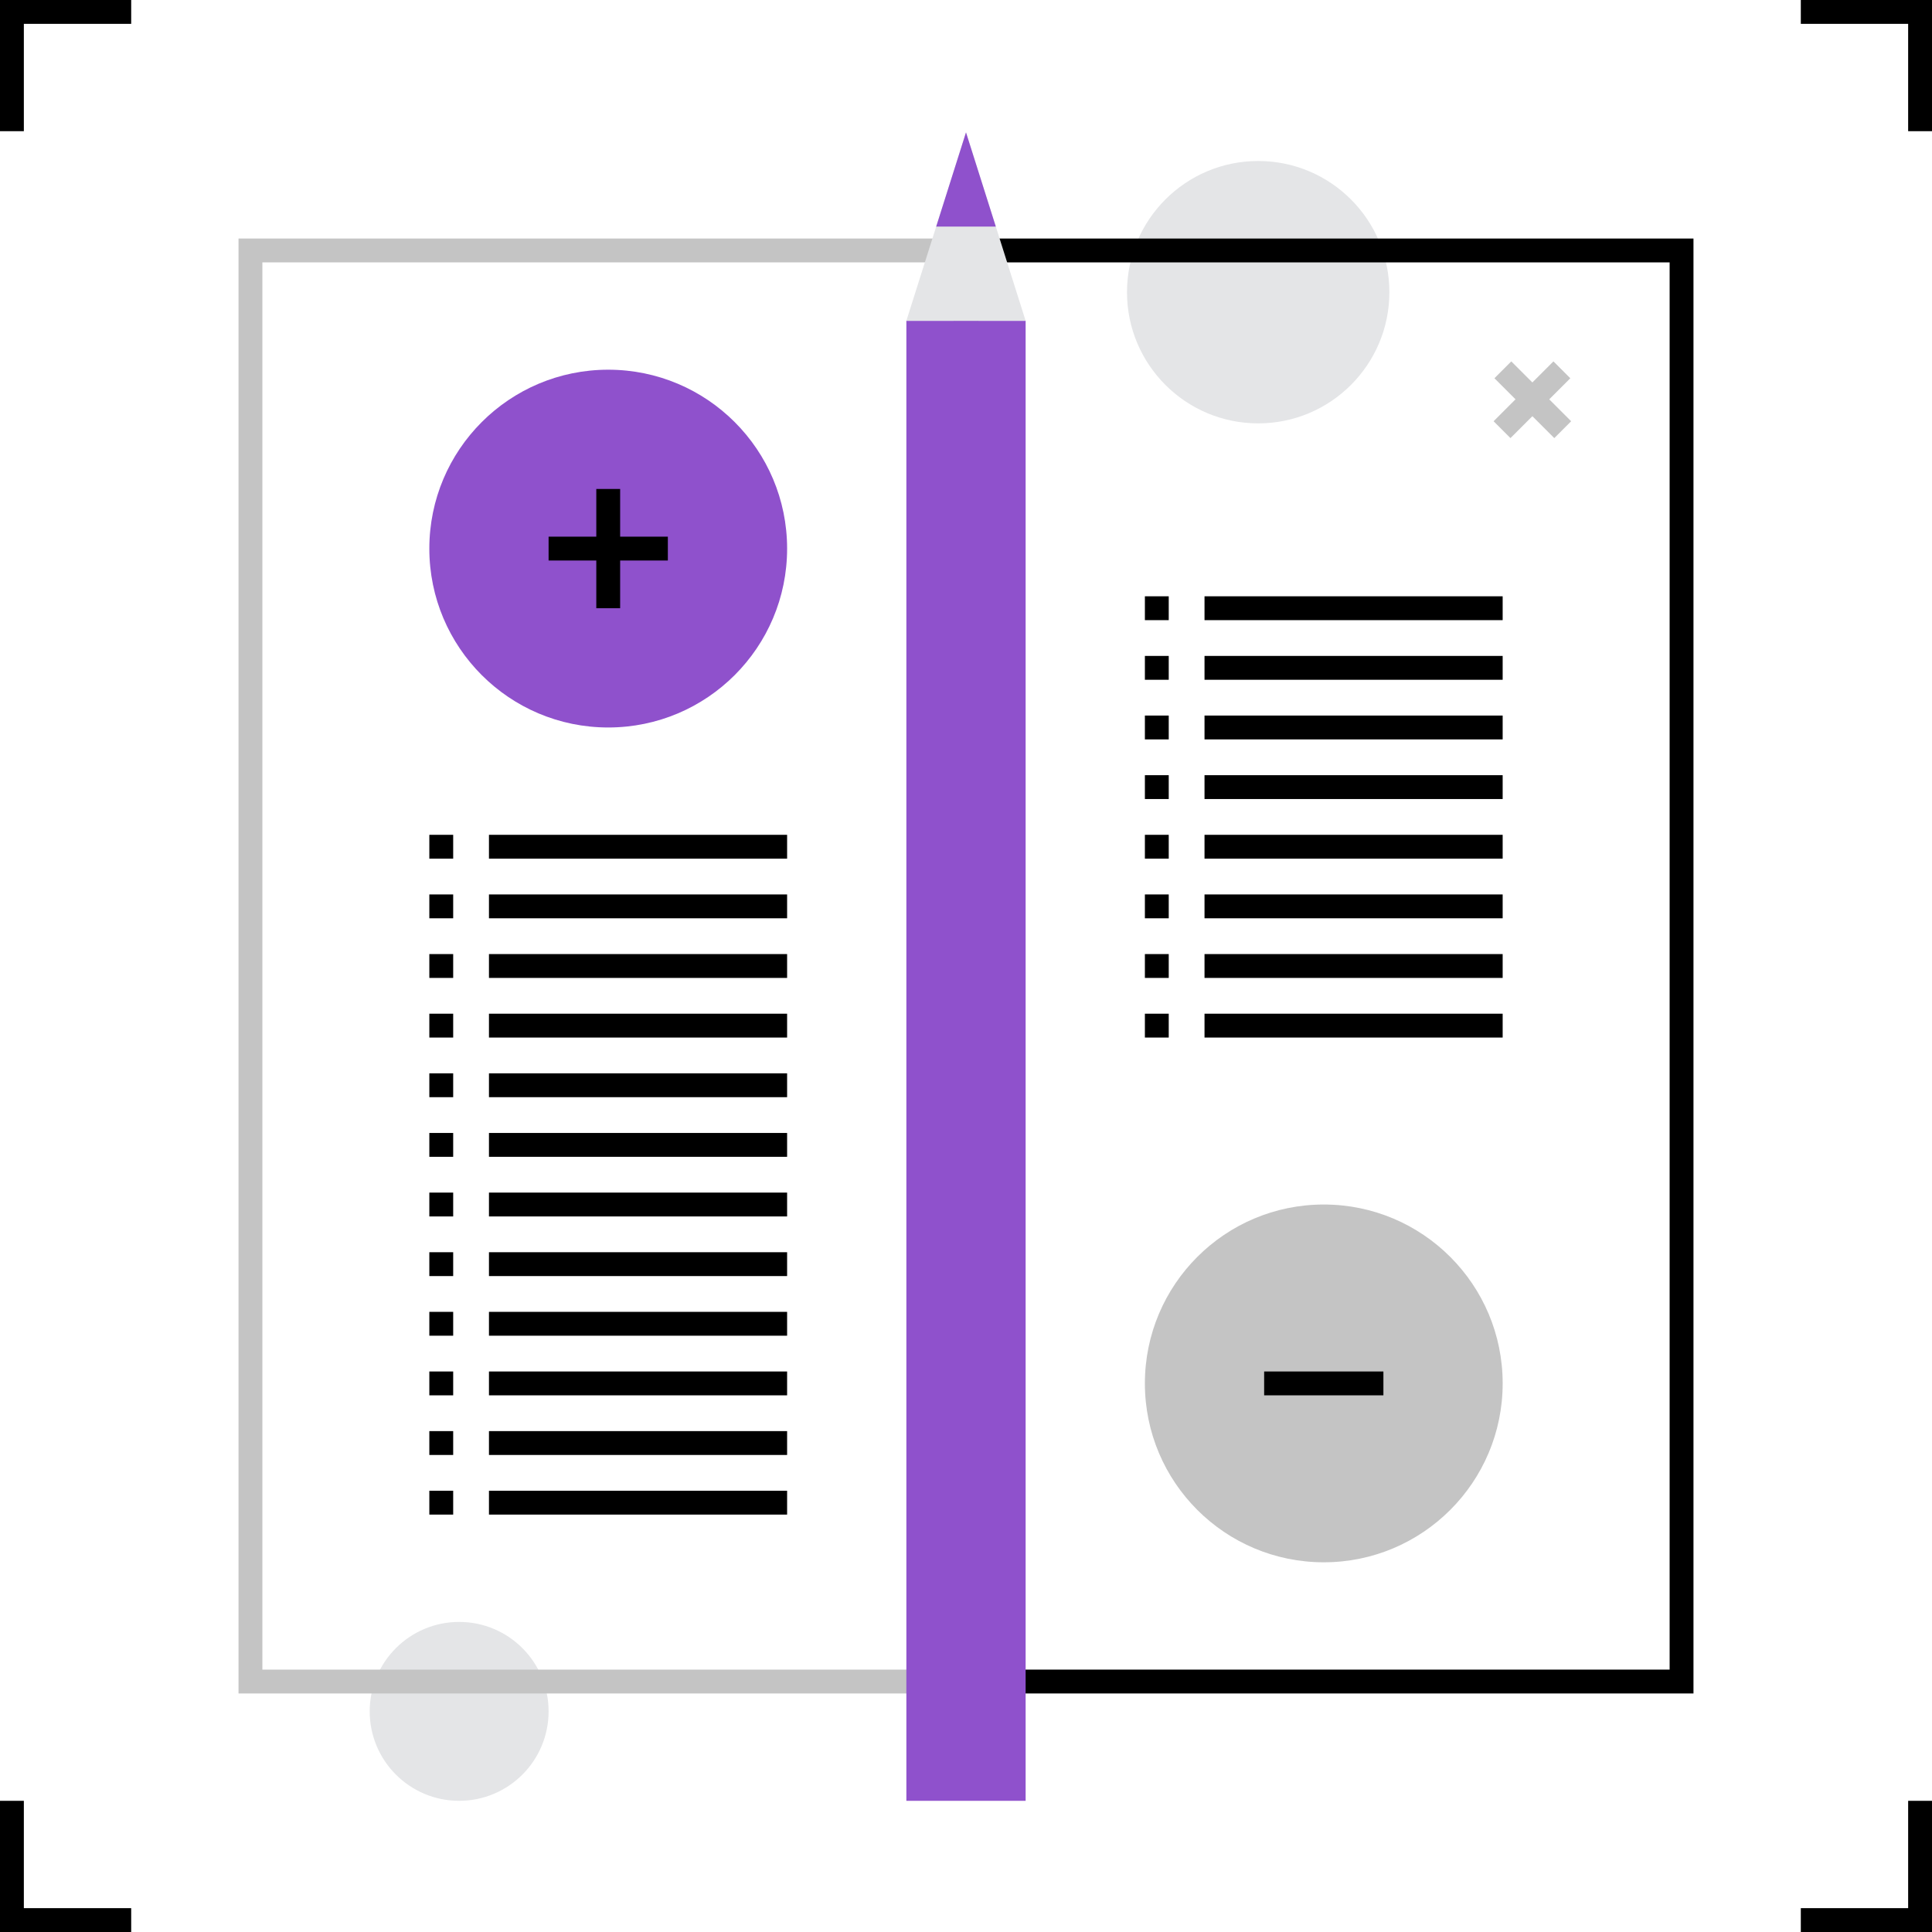 <?xml version="1.0" encoding="utf-8"?>
<!-- Generator: Adobe Illustrator 17.1.0, SVG Export Plug-In . SVG Version: 6.00 Build 0)  -->
<!DOCTYPE svg PUBLIC "-//W3C//DTD SVG 1.1//EN" "http://www.w3.org/Graphics/SVG/1.1/DTD/svg11.dtd">
<svg version="1.1" xmlns="http://www.w3.org/2000/svg" xmlns:xlink="http://www.w3.org/1999/xlink" x="0px" y="0px"
	 viewBox="0 0 162 162" enable-background="new 0 0 162 162" xml:space="preserve">
<g id="titles">
	<g>
		<g>
			<polygon points="2,11 0,11 0,0 11,0 11,2 2,2 			"/>
		</g>
		<g>
			<polygon points="11,162 0,162 0,151 2,151 2,160 11,160 			"/>
		</g>
		<g>
			<polygon points="162,162 151,162 151,160 160,160 160,151 162,151 			"/>
		</g>
		<g>
			<polygon points="162,11 160,11 160,2 151,2 151,0 162,0 			"/>
		</g>
	</g>
</g>
<g id="art">
	<g>
		<circle fill="#E4E5E7" cx="38.5" cy="143.5" r="7.5"/>
	</g>
	<g>
		<circle fill="#E4E5E7" cx="105.5" cy="24.5" r="11"/>
	</g>
	<g>
		<path d="M142,142H80V20h62V142z M82,140h58V22H82V140z"/>
	</g>
	<g>
		<path fill="#C4C4C4" d="M82,142H20V20h62V142z M22,140h58V22H22V140z"/>
	</g>
	<g>
		<g>
			<rect x="76" y="26.9" fill="#8F51CC" width="10" height="124.1"/>
		</g>
		<g>
			<polygon fill="#E4E5E7" points="76,26.9 81,11.1 86,26.9 			"/>
		</g>
		<g>
			<polygon fill="#8F51CC" points="78.5,19 81,11.1 83.5,19 			"/>
		</g>
	</g>
	<g>
		<circle fill="#8F51CC" cx="51" cy="46" r="15"/>
	</g>
	<g>
		<g>
			<rect x="50" y="41" width="2" height="10"/>
		</g>
		<g>
			<rect x="46" y="45" width="10" height="2"/>
		</g>
	</g>
	<g>
		<circle fill="#C4C4C4" cx="111" cy="116" r="15"/>
	</g>
	<g>
		<g>
			<rect x="106" y="115" width="10" height="2"/>
		</g>
	</g>
	<g>
		<g>
			<rect x="36" y="70" width="2" height="2"/>
		</g>
		<g>
			<rect x="41" y="70" width="25" height="2"/>
		</g>
	</g>
	<g>
		<g>
			<rect x="36" y="75" width="2" height="2"/>
		</g>
		<g>
			<rect x="41" y="75" width="25" height="2"/>
		</g>
	</g>
	<g>
		<g>
			<rect x="36" y="80" width="2" height="2"/>
		</g>
		<g>
			<rect x="41" y="80" width="25" height="2"/>
		</g>
	</g>
	<g>
		<g>
			<rect x="36" y="85" width="2" height="2"/>
		</g>
		<g>
			<rect x="41" y="85" width="25" height="2"/>
		</g>
	</g>
	<g>
		<g>
			<rect x="36" y="90" width="2" height="2"/>
		</g>
		<g>
			<rect x="41" y="90" width="25" height="2"/>
		</g>
	</g>
	<g>
		<g>
			<rect x="36" y="95" width="2" height="2"/>
		</g>
		<g>
			<rect x="41" y="95" width="25" height="2"/>
		</g>
	</g>
	<g>
		<g>
			<rect x="36" y="100" width="2" height="2"/>
		</g>
		<g>
			<rect x="41" y="100" width="25" height="2"/>
		</g>
	</g>
	<g>
		<g>
			<rect x="36" y="105" width="2" height="2"/>
		</g>
		<g>
			<rect x="41" y="105" width="25" height="2"/>
		</g>
	</g>
	<g>
		<g>
			<rect x="36" y="110" width="2" height="2"/>
		</g>
		<g>
			<rect x="41" y="110" width="25" height="2"/>
		</g>
	</g>
	<g>
		<g>
			<rect x="36" y="115" width="2" height="2"/>
		</g>
		<g>
			<rect x="41" y="115" width="25" height="2"/>
		</g>
	</g>
	<g>
		<g>
			<rect x="36" y="120" width="2" height="2"/>
		</g>
		<g>
			<rect x="41" y="120" width="25" height="2"/>
		</g>
	</g>
	<g>
		<g>
			<rect x="36" y="125" width="2" height="2"/>
		</g>
		<g>
			<rect x="41" y="125" width="25" height="2"/>
		</g>
	</g>
	<g>
		<g>
			<rect x="96" y="50" width="2" height="2"/>
		</g>
		<g>
			<rect x="101" y="50" width="25" height="2"/>
		</g>
	</g>
	<g>
		<g>
			<rect x="96" y="55" width="2" height="2"/>
		</g>
		<g>
			<rect x="101" y="55" width="25" height="2"/>
		</g>
	</g>
	<g>
		<g>
			<rect x="96" y="60" width="2" height="2"/>
		</g>
		<g>
			<rect x="101" y="60" width="25" height="2"/>
		</g>
	</g>
	<g>
		<g>
			<rect x="96" y="65" width="2" height="2"/>
		</g>
		<g>
			<rect x="101" y="65" width="25" height="2"/>
		</g>
	</g>
	<g>
		<g>
			<rect x="96" y="70" width="2" height="2"/>
		</g>
		<g>
			<rect x="101" y="70" width="25" height="2"/>
		</g>
	</g>
	<g>
		<g>
			<rect x="96" y="75" width="2" height="2"/>
		</g>
		<g>
			<rect x="101" y="75" width="25" height="2"/>
		</g>
	</g>
	<g>
		<g>
			<rect x="96" y="80" width="2" height="2"/>
		</g>
		<g>
			<rect x="101" y="80" width="25" height="2"/>
		</g>
	</g>
	<g>
		<g>
			<rect x="96" y="85" width="2" height="2"/>
		</g>
		<g>
			<rect x="101" y="85" width="25" height="2"/>
		</g>
	</g>
	<g>
		<g>
			
				<rect x="127.5" y="30" transform="matrix(0.707 0.707 -0.707 0.707 61.325 -81.051)" fill="#C4C4C4" width="2" height="7.1"/>
		</g>
		<g>
			
				<rect x="125" y="32.5" transform="matrix(0.707 0.707 -0.707 0.707 61.325 -81.051)" fill="#C4C4C4" width="7.1" height="2"/>
		</g>
	</g>
</g>
</svg>
